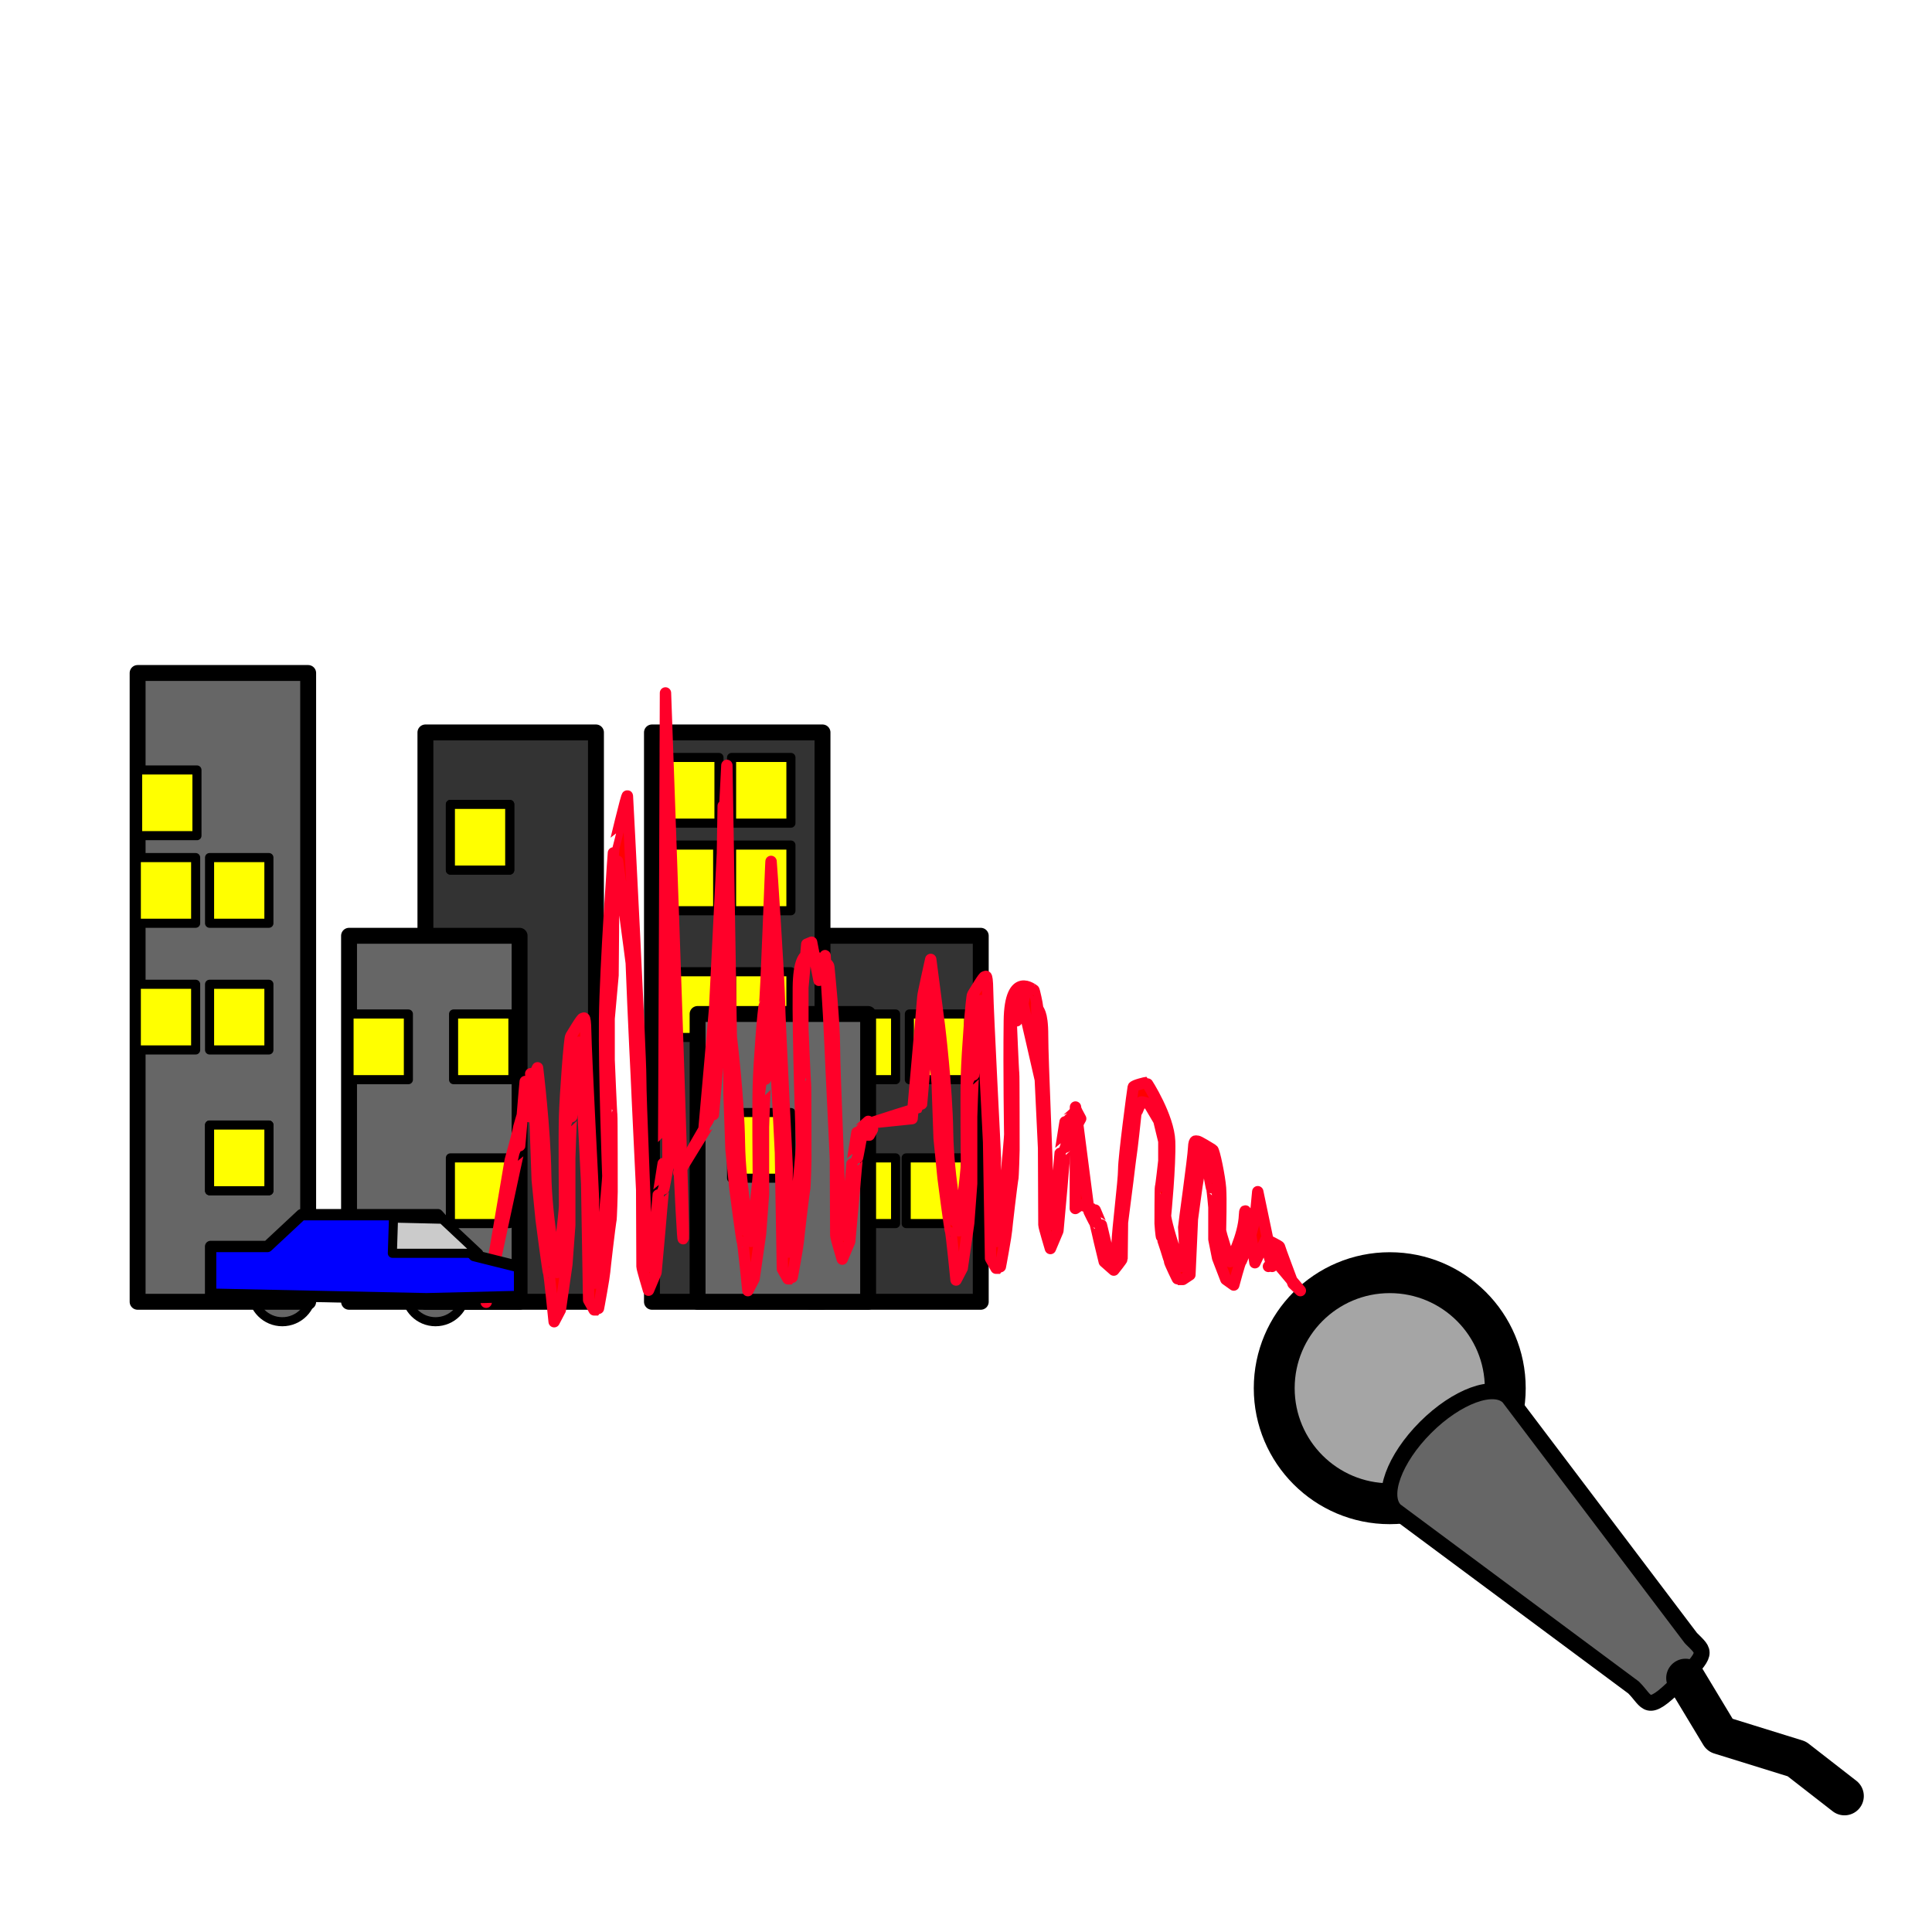 <?xml version="1.0" encoding="UTF-8" standalone="no"?>
<!DOCTYPE svg PUBLIC "-//W3C//DTD SVG 1.1//EN" "http://www.w3.org/Graphics/SVG/1.1/DTD/svg11.dtd">
<svg xmlns:xl="http://www.w3.org/1999/xlink" xmlns:dc="http://purl.org/dc/elements/1.1/" xmlns="http://www.w3.org/2000/svg" version="1.1" viewBox="0 0 850.394 850.394" width="850.394" height="850.394">
  <defs/>
  <g id="Concrete" stroke="none" fill="none" stroke-dasharray="none" stroke-opacity="1" fill-opacity="1">
    <title>Concrete</title>
    <g id="Concrete: Layer 1">
      <title>Layer 1</title>
      <g id="Graphic_49">
        <circle cx="124.263" cy="568.713" r="13.059" fill="#666"/>
        <circle cx="124.263" cy="568.713" r="13.059" stroke="black" stroke-linecap="round" stroke-linejoin="round" stroke-width="4"/>
      </g>
      <g id="Graphic_50">
        <circle cx="191.704" cy="568.713" r="13.059" fill="#666"/>
        <circle cx="191.704" cy="568.713" r="13.059" stroke="black" stroke-linecap="round" stroke-linejoin="round" stroke-width="4"/>
      </g>
      <g id="Graphic_21">
        <rect x="356.622" y="411.894" width="75.067" height="161.106" fill="#333"/>
        <rect x="356.622" y="411.894" width="75.067" height="161.106" stroke="black" stroke-linecap="round" stroke-linejoin="round" stroke-width="7"/>
      </g>
      <g id="Graphic_45">
        <rect x="368.092" y="446.318" width="26.118" height="28.916" fill="yellow"/>
        <rect x="368.092" y="446.318" width="26.118" height="28.916" stroke="black" stroke-linecap="round" stroke-linejoin="round" stroke-width="4"/>
      </g>
      <g id="Graphic_46">
        <rect x="368.092" y="509.659" width="26.118" height="28.916" fill="yellow"/>
        <rect x="368.092" y="509.659" width="26.118" height="28.916" stroke="black" stroke-linecap="round" stroke-linejoin="round" stroke-width="4"/>
      </g>
      <g id="Graphic_19">
        <rect x="187.254" y="322.391" width="75.067" height="250.609" fill="#333"/>
        <rect x="187.254" y="322.391" width="75.067" height="250.609" stroke="black" stroke-linecap="round" stroke-linejoin="round" stroke-width="7"/>
      </g>
      <g id="Graphic_17">
        <rect x="60.573" y="296.228" width="75.067" height="276.772" fill="#666"/>
        <rect x="60.573" y="296.228" width="75.067" height="276.772" stroke="black" stroke-linecap="round" stroke-linejoin="round" stroke-width="7"/>
      </g>
      <g id="Graphic_18">
        <rect x="153.637" y="411.894" width="75.067" height="161.106" fill="#666"/>
        <rect x="153.637" y="411.894" width="75.067" height="161.106" stroke="black" stroke-linecap="round" stroke-linejoin="round" stroke-width="7"/>
      </g>
      <g id="Graphic_20">
        <rect x="286.967" y="322.391" width="75.067" height="250.609" fill="#333"/>
        <rect x="286.967" y="322.391" width="75.067" height="250.609" stroke="black" stroke-linecap="round" stroke-linejoin="round" stroke-width="7"/>
      </g>
      <g id="Graphic_23">
        <rect x="60.573" y="338.914" width="26.118" height="28.916" fill="yellow"/>
        <rect x="60.573" y="338.914" width="26.118" height="28.916" stroke="black" stroke-linecap="round" stroke-linejoin="round" stroke-width="4"/>
      </g>
      <g id="Graphic_24">
        <rect x="60" y="377.47" width="26.118" height="28.916" fill="yellow"/>
        <rect x="60" y="377.47" width="26.118" height="28.916" stroke="black" stroke-linecap="round" stroke-linejoin="round" stroke-width="4"/>
      </g>
      <g id="Graphic_25">
        <rect x="60" y="433.237" width="26.118" height="28.916" fill="yellow"/>
        <rect x="60" y="433.237" width="26.118" height="28.916" stroke="black" stroke-linecap="round" stroke-linejoin="round" stroke-width="4"/>
      </g>
      <g id="Graphic_26">
        <rect x="92.243" y="433.237" width="26.118" height="28.916" fill="yellow"/>
        <rect x="92.243" y="433.237" width="26.118" height="28.916" stroke="black" stroke-linecap="round" stroke-linejoin="round" stroke-width="4"/>
      </g>
      <g id="Graphic_27">
        <rect x="92.243" y="377.47" width="26.118" height="28.916" fill="yellow"/>
        <rect x="92.243" y="377.47" width="26.118" height="28.916" stroke="black" stroke-linecap="round" stroke-linejoin="round" stroke-width="4"/>
      </g>
      <g id="Graphic_28">
        <rect x="92.243" y="495.201" width="26.118" height="28.916" fill="yellow"/>
        <rect x="92.243" y="495.201" width="26.118" height="28.916" stroke="black" stroke-linecap="round" stroke-linejoin="round" stroke-width="4"/>
      </g>
      <g id="Graphic_29">
        <rect x="92.243" y="495.201" width="26.118" height="28.916" fill="yellow"/>
        <rect x="92.243" y="495.201" width="26.118" height="28.916" stroke="black" stroke-linecap="round" stroke-linejoin="round" stroke-width="4"/>
      </g>
      <g id="Graphic_30">
        <rect x="153.637" y="446.318" width="26.118" height="28.916" fill="yellow"/>
        <rect x="153.637" y="446.318" width="26.118" height="28.916" stroke="black" stroke-linecap="round" stroke-linejoin="round" stroke-width="4"/>
      </g>
      <g id="Graphic_31">
        <rect x="198.244" y="509.659" width="26.118" height="28.916" fill="yellow"/>
        <rect x="198.244" y="509.659" width="26.118" height="28.916" stroke="black" stroke-linecap="round" stroke-linejoin="round" stroke-width="4"/>
      </g>
      <g id="Graphic_32">
        <rect x="199.647" y="446.318" width="26.118" height="28.916" fill="yellow"/>
        <rect x="199.647" y="446.318" width="26.118" height="28.916" stroke="black" stroke-linecap="round" stroke-linejoin="round" stroke-width="4"/>
      </g>
      <g id="Graphic_33">
        <rect x="198.244" y="354.061" width="26.118" height="28.916" fill="yellow"/>
        <rect x="198.244" y="354.061" width="26.118" height="28.916" stroke="black" stroke-linecap="round" stroke-linejoin="round" stroke-width="4"/>
      </g>
      <g id="Graphic_34">
        <rect x="198.244" y="354.061" width="26.118" height="28.916" fill="yellow"/>
        <rect x="198.244" y="354.061" width="26.118" height="28.916" stroke="black" stroke-linecap="round" stroke-linejoin="round" stroke-width="4"/>
      </g>
      <g id="Graphic_35">
        <rect x="290.345" y="333.406" width="26.118" height="28.916" fill="yellow"/>
        <rect x="290.345" y="333.406" width="26.118" height="28.916" stroke="black" stroke-linecap="round" stroke-linejoin="round" stroke-width="4"/>
      </g>
      <g id="Graphic_36">
        <rect x="289.773" y="371.962" width="26.118" height="28.916" fill="yellow"/>
        <rect x="289.773" y="371.962" width="26.118" height="28.916" stroke="black" stroke-linecap="round" stroke-linejoin="round" stroke-width="4"/>
      </g>
      <g id="Graphic_37">
        <rect x="289.773" y="427.729" width="26.118" height="28.916" fill="yellow"/>
        <rect x="289.773" y="427.729" width="26.118" height="28.916" stroke="black" stroke-linecap="round" stroke-linejoin="round" stroke-width="4"/>
      </g>
      <g id="Graphic_38">
        <rect x="322.016" y="427.729" width="26.118" height="28.916" fill="yellow"/>
        <rect x="322.016" y="427.729" width="26.118" height="28.916" stroke="black" stroke-linecap="round" stroke-linejoin="round" stroke-width="4"/>
      </g>
      <g id="Graphic_39">
        <rect x="322.016" y="371.962" width="26.118" height="28.916" fill="yellow"/>
        <rect x="322.016" y="371.962" width="26.118" height="28.916" stroke="black" stroke-linecap="round" stroke-linejoin="round" stroke-width="4"/>
      </g>
      <g id="Graphic_40">
        <rect x="322.016" y="489.693" width="26.118" height="28.916" fill="yellow"/>
        <rect x="322.016" y="489.693" width="26.118" height="28.916" stroke="black" stroke-linecap="round" stroke-linejoin="round" stroke-width="4"/>
      </g>
      <g id="Graphic_22">
        <rect x="307.051" y="446.318" width="75.067" height="126.682" fill="#666"/>
        <rect x="307.051" y="446.318" width="75.067" height="126.682" stroke="black" stroke-linecap="round" stroke-linejoin="round" stroke-width="7"/>
      </g>
      <g id="Graphic_41">
        <rect x="322.016" y="489.693" width="26.118" height="28.916" fill="yellow"/>
        <rect x="322.016" y="489.693" width="26.118" height="28.916" stroke="black" stroke-linecap="round" stroke-linejoin="round" stroke-width="4"/>
      </g>
      <g id="Graphic_42">
        <rect x="322.016" y="333.406" width="26.118" height="28.916" fill="yellow"/>
        <rect x="322.016" y="333.406" width="26.118" height="28.916" stroke="black" stroke-linecap="round" stroke-linejoin="round" stroke-width="4"/>
      </g>
      <g id="Graphic_44">
        <rect x="398.866" y="509.659" width="26.118" height="28.916" fill="yellow"/>
        <rect x="398.866" y="509.659" width="26.118" height="28.916" stroke="black" stroke-linecap="round" stroke-linejoin="round" stroke-width="4"/>
      </g>
      <g id="Graphic_43">
        <rect x="400.269" y="446.318" width="26.118" height="28.916" fill="yellow"/>
        <rect x="400.269" y="446.318" width="26.118" height="28.916" stroke="black" stroke-linecap="round" stroke-linejoin="round" stroke-width="4"/>
      </g>
      <g id="Graphic_10">
        <circle cx="611.713" cy="611.032" r="50.848" fill="#a5a5a5"/>
        <circle cx="611.713" cy="611.032" r="50.848" stroke="black" stroke-linecap="round" stroke-linejoin="round" stroke-width="18"/>
      </g>
      <g id="Graphic_9">
        <path d="M 664.012 614.947 L 744.286 721.049 C 750.686 727.449 752.188 727.236 738.416 741.008 C 724.645 754.779 725.444 749.168 719.045 742.769 L 614.116 664.843 C 607.716 658.443 613.699 642.073 627.471 628.301 C 641.242 614.53 657.613 608.547 664.012 614.947 Z" fill="#666"/>
        <path d="M 664.012 614.947 L 744.286 721.049 C 750.686 727.449 752.188 727.236 738.416 741.008 C 724.645 754.779 725.444 749.168 719.045 742.769 L 614.116 664.843 C 607.716 658.443 613.699 642.073 627.471 628.301 C 641.242 614.53 657.613 608.547 664.012 614.947 Z" stroke="black" stroke-linecap="round" stroke-linejoin="round" stroke-width="7"/>
      </g>
      <g id="Line_8">
        <path d="M 741.901 738.606 L 757.027 763.698 L 790.872 774.202 L 811.879 790.541" stroke="black" stroke-linecap="round" stroke-linejoin="round" stroke-width="17"/>
      </g>
      <g id="Graphic_5">
        <path d="M 572.372 568.095 L 569.129 564.996 C 569.129 564.996 563.183 549.191 563.183 548.78 C 563.183 548.369 557.237 545.536 557.237 545.536 L 552.373 555.807 C 552.373 555.807 548.153 525.36 547.788 534.811 C 547.424 544.262 541.415 555.357 541.415 555.357 C 541.415 555.357 537.227 543.029 537.227 541.386 C 537.227 539.742 537.591 527.826 537.227 522.894 C 536.862 517.964 534.495 506.458 533.767 506.047 C 533.038 505.636 527.211 501.938 527.029 502.349 C 526.847 502.76 525.572 500.705 525.39 505.225 C 525.208 509.745 521.019 539.331 521.019 540.153 C 521.019 540.975 523.023 567.273 518.288 553.713 C 513.553 540.153 513.007 535.222 513.007 535.222 C 513.007 535.222 515.192 513.033 514.828 502.349 C 514.464 491.665 504.812 476.461 504.63 476.461 C 504.448 476.461 498.985 477.694 498.803 478.516 C 498.621 479.338 494.615 509.334 494.615 514.676 C 494.615 520.018 491.883 540.975 491.701 547.549 C 491.519 554.124 489.516 554.124 488.787 554.124 C 488.059 554.124 484.781 538.509 484.599 538.509 C 484.417 538.509 482.05 532.346 481.868 532.346 C 481.685 532.346 475.676 530.291 475.676 530.291 L 473.309 531.935 L 473.388 487.272 L 479.318 533.167 C 479.318 533.167 481.685 538.098 481.868 538.098 C 482.05 538.098 483.871 546.317 483.871 546.317 L 486.056 555.357 L 490.244 559.055 C 490.244 559.055 493.886 554.535 493.886 554.124 C 493.886 553.713 494.068 538.098 494.068 538.098 L 496.436 519.607 C 496.436 519.607 497.71 508.923 497.893 508.102 C 498.075 507.28 499.896 491.254 499.896 490.843 C 499.896 490.432 502.081 485.501 502.263 485.09 C 502.445 484.679 505.723 485.912 505.723 485.912 L 510.093 493.309 L 512.279 502.349 L 512.279 510.978 C 512.279 510.978 511.004 522.484 510.822 522.484 C 510.64 522.484 510.64 538.509 510.64 538.509 C 510.64 538.509 511.004 544.262 511.368 544.673 C 511.732 545.084 514.828 554.946 514.828 555.357 C 514.828 555.768 518.288 563.164 518.47 563.164 C 518.652 563.164 520.655 563.164 520.655 563.164 L 523.751 561.11 L 524.479 545.084 C 524.479 545.084 524.844 537.277 524.844 536.866 C 524.844 536.455 526.847 522.073 526.847 522.073 L 529.214 507.28 L 531.217 511.8 C 531.217 511.8 533.22 523.305 533.402 523.305 C 533.585 523.305 534.313 531.113 534.313 531.524 C 534.313 531.935 534.313 545.495 534.313 545.495 L 535.952 553.713 L 539.594 563.164 L 543.054 565.63 C 543.054 565.63 545.785 555.357 546.15 555.357 C 546.514 555.357 550.338 544.262 550.338 544.262 L 552.523 536.044 L 553.616 524.538 L 559.94 554.726 L 559.94 555.807 L 558.318 557.428 C 558.318 557.428 559.758 557.017 559.94 557.428 C 560.122 557.839 558.136 551.482 558.318 551.482 C 558.501 551.482 572.372 568.095 572.372 568.095 Z" fill="red"/>
        <path d="M 572.372 568.095 L 569.129 564.996 C 569.129 564.996 563.183 549.191 563.183 548.78 C 563.183 548.369 557.237 545.536 557.237 545.536 L 552.373 555.807 C 552.373 555.807 548.153 525.36 547.788 534.811 C 547.424 544.262 541.415 555.357 541.415 555.357 C 541.415 555.357 537.227 543.029 537.227 541.386 C 537.227 539.742 537.591 527.826 537.227 522.894 C 536.862 517.964 534.495 506.458 533.767 506.047 C 533.038 505.636 527.211 501.938 527.029 502.349 C 526.847 502.76 525.572 500.705 525.39 505.225 C 525.208 509.745 521.019 539.331 521.019 540.153 C 521.019 540.975 523.023 567.273 518.288 553.713 C 513.553 540.153 513.007 535.222 513.007 535.222 C 513.007 535.222 515.192 513.033 514.828 502.349 C 514.464 491.665 504.812 476.461 504.63 476.461 C 504.448 476.461 498.985 477.694 498.803 478.516 C 498.621 479.338 494.615 509.334 494.615 514.676 C 494.615 520.018 491.883 540.975 491.701 547.549 C 491.519 554.124 489.516 554.124 488.787 554.124 C 488.059 554.124 484.781 538.509 484.599 538.509 C 484.417 538.509 482.05 532.346 481.868 532.346 C 481.685 532.346 475.676 530.291 475.676 530.291 L 473.309 531.935 L 473.388 487.272 L 479.318 533.167 C 479.318 533.167 481.685 538.098 481.868 538.098 C 482.05 538.098 483.871 546.317 483.871 546.317 L 486.056 555.357 L 490.244 559.055 C 490.244 559.055 493.886 554.535 493.886 554.124 C 493.886 553.713 494.068 538.098 494.068 538.098 L 496.436 519.607 C 496.436 519.607 497.71 508.923 497.893 508.102 C 498.075 507.28 499.896 491.254 499.896 490.843 C 499.896 490.432 502.081 485.501 502.263 485.09 C 502.445 484.679 505.723 485.912 505.723 485.912 L 510.093 493.309 L 512.279 502.349 L 512.279 510.978 C 512.279 510.978 511.004 522.484 510.822 522.484 C 510.64 522.484 510.64 538.509 510.64 538.509 C 510.64 538.509 511.004 544.262 511.368 544.673 C 511.732 545.084 514.828 554.946 514.828 555.357 C 514.828 555.768 518.288 563.164 518.47 563.164 C 518.652 563.164 520.655 563.164 520.655 563.164 L 523.751 561.11 L 524.479 545.084 C 524.479 545.084 524.844 537.277 524.844 536.866 C 524.844 536.455 526.847 522.073 526.847 522.073 L 529.214 507.28 L 531.217 511.8 C 531.217 511.8 533.22 523.305 533.402 523.305 C 533.585 523.305 534.313 531.113 534.313 531.524 C 534.313 531.935 534.313 545.495 534.313 545.495 L 535.952 553.713 L 539.594 563.164 L 543.054 565.63 C 543.054 565.63 545.785 555.357 546.15 555.357 C 546.514 555.357 550.338 544.262 550.338 544.262 L 552.523 536.044 L 553.616 524.538 L 559.94 554.726 L 559.94 555.807 L 558.318 557.428 C 558.318 557.428 559.758 557.017 559.94 557.428 C 560.122 557.839 558.136 551.482 558.318 551.482 C 558.501 551.482 572.372 568.095 572.372 568.095 Z" stroke="#ff0029" stroke-linecap="round" stroke-linejoin="round" stroke-width="5"/>
      </g>
      <g id="Graphic_4">
        <path d="M 298.771 516.268 L 309.855 497.049 C 309.855 497.049 314.582 444.198 314.582 443.331 C 314.582 442.465 319.944 336.891 319.944 336.891 L 321.887 456.328 C 321.887 456.328 325.181 483.186 325.467 503.114 C 325.754 523.042 330.481 546.435 330.481 546.435 C 330.481 546.435 333.775 520.442 333.775 516.977 C 333.775 513.511 333.488 488.385 333.775 477.988 C 334.061 467.591 335.923 443.331 336.496 442.465 C 337.069 441.599 339.26 378.186 339.403 379.053 C 339.546 379.919 342.942 431.202 343.085 440.732 C 343.228 450.263 346.522 512.645 346.522 514.377 C 346.522 516.11 344.947 571.561 348.671 542.969 C 352.395 514.377 352.825 503.98 352.825 503.98 C 352.825 503.98 351.106 457.194 351.392 434.667 C 351.679 412.14 360.341 422.295 360.484 422.295 C 360.627 422.295 364.665 423.806 364.808 425.538 C 364.951 427.271 367.291 449.396 367.291 460.66 C 367.291 471.923 369.44 516.11 369.583 529.973 C 369.726 543.836 371.302 543.836 371.874 543.836 C 372.447 543.836 375.026 510.912 375.169 510.912 C 375.312 510.912 377.174 497.916 377.317 497.916 C 377.461 497.916 382.187 493.583 382.187 493.583 L 384.049 497.049 L 382.617 499.648 L 379.322 499.648 C 379.322 499.648 377.461 510.045 377.317 510.045 C 377.174 510.045 375.742 527.374 375.742 527.374 L 374.023 546.435 L 370.729 554.232 C 370.729 554.232 367.864 544.702 367.864 543.836 C 367.864 542.969 367.721 510.045 367.721 510.045 L 365.859 471.057 C 365.859 471.057 364.856 448.53 364.713 446.797 C 364.57 445.064 363.187 421.54 363.187 420.674 C 363.187 419.807 360.627 432.351 360.484 431.484 C 360.341 430.618 357.241 414.728 357.241 414.728 L 355.116 415.606 L 353.398 434.667 L 353.398 452.862 C 353.398 452.862 354.4 477.122 354.543 477.122 C 354.687 477.122 354.687 510.912 354.687 510.912 C 354.687 510.912 354.4 523.042 354.114 523.908 C 353.827 524.774 351.392 545.568 351.392 546.435 C 351.392 547.301 348.671 562.897 348.528 562.897 C 348.384 562.897 346.809 562.897 346.809 562.897 L 344.374 558.565 L 343.801 524.774 C 343.801 524.774 343.515 508.312 343.515 507.446 C 343.515 506.58 341.939 476.255 341.939 476.255 L 339.403 395.269 L 339.403 389.323 C 339.403 389.323 336.926 478.854 336.783 478.854 C 336.639 478.854 336.067 495.316 336.067 496.183 C 336.067 497.049 336.067 525.641 336.067 525.641 L 334.777 542.969 L 331.913 562.897 L 329.191 568.095 C 329.191 568.095 327.043 546.435 326.756 546.435 C 326.47 546.435 323.462 523.042 323.462 523.042 L 321.743 505.713 L 320.884 481.454 L 319.944 357.972 L 318.323 354.729 L 316.873 443.331 C 316.873 443.331 316.587 461.526 316.444 462.392 C 316.301 463.259 314.009 491.851 313.866 491.851 C 313.722 491.851 298.771 516.268 298.771 516.268 Z" fill="red"/>
        <path d="M 298.771 516.268 L 309.855 497.049 C 309.855 497.049 314.582 444.198 314.582 443.331 C 314.582 442.465 319.944 336.891 319.944 336.891 L 321.887 456.328 C 321.887 456.328 325.181 483.186 325.467 503.114 C 325.754 523.042 330.481 546.435 330.481 546.435 C 330.481 546.435 333.775 520.442 333.775 516.977 C 333.775 513.511 333.488 488.385 333.775 477.988 C 334.061 467.591 335.923 443.331 336.496 442.465 C 337.069 441.599 339.26 378.186 339.403 379.053 C 339.546 379.919 342.942 431.202 343.085 440.732 C 343.228 450.263 346.522 512.645 346.522 514.377 C 346.522 516.11 344.947 571.561 348.671 542.969 C 352.395 514.377 352.825 503.98 352.825 503.98 C 352.825 503.98 351.106 457.194 351.392 434.667 C 351.679 412.14 360.341 422.295 360.484 422.295 C 360.627 422.295 364.665 423.806 364.808 425.538 C 364.951 427.271 367.291 449.396 367.291 460.66 C 367.291 471.923 369.44 516.11 369.583 529.973 C 369.726 543.836 371.302 543.836 371.874 543.836 C 372.447 543.836 375.026 510.912 375.169 510.912 C 375.312 510.912 377.174 497.916 377.317 497.916 C 377.461 497.916 382.187 493.583 382.187 493.583 L 384.049 497.049 L 382.617 499.648 L 379.322 499.648 C 379.322 499.648 377.461 510.045 377.317 510.045 C 377.174 510.045 375.742 527.374 375.742 527.374 L 374.023 546.435 L 370.729 554.232 C 370.729 554.232 367.864 544.702 367.864 543.836 C 367.864 542.969 367.721 510.045 367.721 510.045 L 365.859 471.057 C 365.859 471.057 364.856 448.53 364.713 446.797 C 364.57 445.064 363.187 421.54 363.187 420.674 C 363.187 419.807 360.627 432.351 360.484 431.484 C 360.341 430.618 357.241 414.728 357.241 414.728 L 355.116 415.606 L 353.398 434.667 L 353.398 452.862 C 353.398 452.862 354.4 477.122 354.543 477.122 C 354.687 477.122 354.687 510.912 354.687 510.912 C 354.687 510.912 354.4 523.042 354.114 523.908 C 353.827 524.774 351.392 545.568 351.392 546.435 C 351.392 547.301 348.671 562.897 348.528 562.897 C 348.384 562.897 346.809 562.897 346.809 562.897 L 344.374 558.565 L 343.801 524.774 C 343.801 524.774 343.515 508.312 343.515 507.446 C 343.515 506.58 341.939 476.255 341.939 476.255 L 339.403 395.269 L 339.403 389.323 C 339.403 389.323 336.926 478.854 336.783 478.854 C 336.639 478.854 336.067 495.316 336.067 496.183 C 336.067 497.049 336.067 525.641 336.067 525.641 L 334.777 542.969 L 331.913 562.897 L 329.191 568.095 C 329.191 568.095 327.043 546.435 326.756 546.435 C 326.47 546.435 323.462 523.042 323.462 523.042 L 321.743 505.713 L 320.884 481.454 L 319.944 357.972 L 318.323 354.729 L 316.873 443.331 C 316.873 443.331 316.587 461.526 316.444 462.392 C 316.301 463.259 314.009 491.851 313.866 491.851 C 313.722 491.851 298.771 516.268 298.771 516.268 Z" stroke="#ff0029" stroke-linecap="round" stroke-linejoin="round" stroke-width="5"/>
      </g>
      <g id="Graphic_3">
        <path d="M 383.542 494.225 L 401.479 492.377 C 401.479 492.377 406.205 439.526 406.205 438.659 C 406.205 437.793 409.672 422.295 409.672 422.295 L 413.51 451.656 C 413.51 451.656 416.804 478.515 417.091 498.442 C 417.377 518.37 422.104 541.763 422.104 541.763 C 422.104 541.763 425.398 515.77 425.398 512.305 C 425.398 508.839 425.112 483.713 425.398 473.316 C 425.685 462.919 427.547 438.659 428.12 437.793 C 428.693 436.927 433.276 429.129 433.419 429.995 C 433.563 430.862 434.565 426.53 434.708 436.06 C 434.852 445.591 438.146 507.973 438.146 509.705 C 438.146 511.438 436.57 566.889 440.294 538.297 C 444.018 509.705 444.448 499.308 444.448 499.308 C 444.448 499.308 443.98 471.849 444.266 449.322 C 444.553 426.795 454.934 435.809 455.077 435.809 C 455.22 435.809 456.555 441.643 456.699 443.376 C 456.842 445.109 458.915 444.724 458.915 455.988 C 458.915 467.251 461.063 511.438 461.206 525.301 C 461.349 539.164 462.925 539.164 463.498 539.164 C 464.071 539.164 466.649 506.24 466.792 506.24 C 466.936 506.24 468.798 493.244 468.941 493.244 C 469.084 493.244 473.811 488.912 473.811 488.912 L 475.673 492.377 L 474.24 494.976 L 470.946 494.976 C 470.946 494.976 469.084 505.373 468.941 505.373 C 468.798 505.373 467.365 522.702 467.365 522.702 L 465.646 541.763 L 462.352 549.561 C 462.352 549.561 459.488 540.03 459.488 539.164 C 459.488 538.297 459.344 505.373 459.344 505.373 L 457.482 466.385 C 457.482 466.385 456.48 443.858 456.336 442.125 C 456.193 440.392 456.699 456.134 456.699 455.268 C 456.699 454.401 457.923 475.593 457.78 474.727 C 457.636 473.86 450.212 441.754 450.212 441.754 L 451.834 434.187 L 447.51 449.322 L 445.021 448.19 C 445.021 448.19 446.024 472.45 446.167 472.45 C 446.31 472.45 446.31 506.24 446.31 506.24 C 446.31 506.24 446.024 518.37 445.737 519.236 C 445.451 520.102 443.016 540.896 443.016 541.763 C 443.016 542.629 440.294 558.225 440.151 558.225 C 440.008 558.225 438.432 558.225 438.432 558.225 L 435.998 553.893 L 435.425 520.102 C 435.425 520.102 435.138 503.641 435.138 502.774 C 435.138 501.908 433.563 471.583 433.563 471.583 L 431.701 440.392 L 430.125 449.923 C 430.125 449.923 428.549 474.183 428.406 474.183 C 428.263 474.183 427.69 490.644 427.69 491.511 C 427.69 492.377 427.69 520.969 427.69 520.969 L 426.401 538.297 L 423.536 558.225 L 420.815 563.423 C 420.815 563.423 418.666 541.763 418.38 541.763 C 418.094 541.763 415.086 518.37 415.086 518.37 L 413.367 501.041 L 412.507 476.782 L 410.502 454.255 L 410.502 430.862 L 408.497 438.659 C 408.497 438.659 408.211 456.854 408.067 457.721 C 407.924 458.587 405.632 487.179 405.489 487.179 C 405.346 487.179 383.542 494.225 383.542 494.225 Z" fill="red"/>
        <path d="M 383.542 494.225 L 401.479 492.377 C 401.479 492.377 406.205 439.526 406.205 438.659 C 406.205 437.793 409.672 422.295 409.672 422.295 L 413.51 451.656 C 413.51 451.656 416.804 478.515 417.091 498.442 C 417.377 518.37 422.104 541.763 422.104 541.763 C 422.104 541.763 425.398 515.77 425.398 512.305 C 425.398 508.839 425.112 483.713 425.398 473.316 C 425.685 462.919 427.547 438.659 428.12 437.793 C 428.693 436.927 433.276 429.129 433.419 429.995 C 433.563 430.862 434.565 426.53 434.708 436.06 C 434.852 445.591 438.146 507.973 438.146 509.705 C 438.146 511.438 436.57 566.889 440.294 538.297 C 444.018 509.705 444.448 499.308 444.448 499.308 C 444.448 499.308 443.98 471.849 444.266 449.322 C 444.553 426.795 454.934 435.809 455.077 435.809 C 455.22 435.809 456.555 441.643 456.699 443.376 C 456.842 445.109 458.915 444.724 458.915 455.988 C 458.915 467.251 461.063 511.438 461.206 525.301 C 461.349 539.164 462.925 539.164 463.498 539.164 C 464.071 539.164 466.649 506.24 466.792 506.24 C 466.936 506.24 468.798 493.244 468.941 493.244 C 469.084 493.244 473.811 488.912 473.811 488.912 L 475.673 492.377 L 474.24 494.976 L 470.946 494.976 C 470.946 494.976 469.084 505.373 468.941 505.373 C 468.798 505.373 467.365 522.702 467.365 522.702 L 465.646 541.763 L 462.352 549.561 C 462.352 549.561 459.488 540.03 459.488 539.164 C 459.488 538.297 459.344 505.373 459.344 505.373 L 457.482 466.385 C 457.482 466.385 456.48 443.858 456.336 442.125 C 456.193 440.392 456.699 456.134 456.699 455.268 C 456.699 454.401 457.923 475.593 457.78 474.727 C 457.636 473.86 450.212 441.754 450.212 441.754 L 451.834 434.187 L 447.51 449.322 L 445.021 448.19 C 445.021 448.19 446.024 472.45 446.167 472.45 C 446.31 472.45 446.31 506.24 446.31 506.24 C 446.31 506.24 446.024 518.37 445.737 519.236 C 445.451 520.102 443.016 540.896 443.016 541.763 C 443.016 542.629 440.294 558.225 440.151 558.225 C 440.008 558.225 438.432 558.225 438.432 558.225 L 435.998 553.893 L 435.425 520.102 C 435.425 520.102 435.138 503.641 435.138 502.774 C 435.138 501.908 433.563 471.583 433.563 471.583 L 431.701 440.392 L 430.125 449.923 C 430.125 449.923 428.549 474.183 428.406 474.183 C 428.263 474.183 427.69 490.644 427.69 491.511 C 427.69 492.377 427.69 520.969 427.69 520.969 L 426.401 538.297 L 423.536 558.225 L 420.815 563.423 C 420.815 563.423 418.666 541.763 418.38 541.763 C 418.094 541.763 415.086 518.37 415.086 518.37 L 413.367 501.041 L 412.507 476.782 L 410.502 454.255 L 410.502 430.862 L 408.497 438.659 C 408.497 438.659 408.211 456.854 408.067 457.721 C 407.924 458.587 405.632 487.179 405.489 487.179 C 405.346 487.179 383.542 494.225 383.542 494.225 Z" stroke="#ff0029" stroke-linecap="round" stroke-linejoin="round" stroke-width="5"/>
      </g>
      <g id="Graphic_2">
        <path d="M 214 573.216 L 224.577 510.726 C 224.577 510.726 228.054 498.296 228.054 497.429 C 228.054 496.563 235.621 472.024 235.621 472.024 L 236.608 470.004 C 236.608 470.004 239.903 496.863 240.189 516.791 C 240.475 536.718 245.202 560.112 245.202 560.112 C 245.202 560.112 248.496 534.119 248.496 530.654 C 248.496 527.188 248.21 502.062 248.496 491.665 C 248.783 481.268 250.645 457.008 251.218 456.142 C 251.791 455.275 256.374 447.478 256.517 448.344 C 256.661 449.21 257.663 444.878 257.807 454.409 C 257.95 463.94 261.244 526.321 261.244 528.054 C 261.244 529.787 259.669 585.238 263.393 556.646 C 267.117 528.054 267.546 517.657 267.546 517.657 C 267.546 517.657 265.827 470.871 266.114 448.344 C 266.4 425.817 270.072 373.107 270.215 373.107 C 270.358 373.107 276.018 348.672 276.161 350.405 C 276.304 352.137 282.013 463.073 282.013 474.337 C 282.013 485.6 284.161 529.787 284.304 543.65 C 284.448 557.512 286.023 557.512 286.596 557.512 C 287.169 557.512 289.747 524.589 289.89 524.589 C 290.034 524.589 291.896 511.592 292.039 511.592 C 292.182 511.592 292.918 305 292.918 305 C 292.918 305 305.576 653.963 298.771 510.726 C 291.966 367.488 292.918 315.811 292.918 315.811 L 294.044 513.325 C 294.044 513.325 292.182 523.722 292.039 523.722 C 291.896 523.722 290.463 541.05 290.463 541.05 L 288.745 560.112 L 285.45 567.909 C 285.45 567.909 282.586 558.379 282.586 557.512 C 282.586 556.646 282.442 523.722 282.442 523.722 L 280.58 484.733 C 280.58 484.733 279.578 462.207 279.435 460.474 C 279.291 458.741 277.859 424.951 277.859 424.084 C 277.859 423.218 271.98 379.919 271.837 379.053 C 271.694 378.186 270.215 384.999 270.215 384.999 L 269.838 429.283 L 268.119 448.344 L 268.119 466.539 C 268.119 466.539 269.122 490.798 269.265 490.798 C 269.408 490.798 269.408 524.589 269.408 524.589 C 269.408 524.589 269.122 536.718 268.835 537.585 C 268.549 538.451 266.114 559.245 266.114 560.112 C 266.114 560.978 263.393 576.573 263.249 576.573 C 263.106 576.573 261.531 576.573 261.531 576.573 L 259.096 572.241 L 258.523 538.451 C 258.523 538.451 258.236 521.989 258.236 521.123 C 258.236 520.256 256.661 489.932 256.661 489.932 L 254.799 458.741 L 253.223 468.272 C 253.223 468.272 251.648 492.531 251.504 492.531 C 251.361 492.531 250.788 508.993 250.788 509.86 C 250.788 510.726 250.788 539.318 250.788 539.318 L 249.499 556.646 L 246.634 576.573 L 243.913 581.772 C 243.913 581.772 241.765 560.112 241.478 560.112 C 241.192 560.112 238.184 536.718 238.184 536.718 L 236.465 519.39 L 235.606 495.13 L 233.6 472.604 L 237.243 476.348 L 232.919 491.483 C 232.919 491.483 231.309 475.203 231.165 476.069 C 231.022 476.936 228.73 505.527 228.587 505.527 C 228.444 505.527 214 573.216 214 573.216 Z" fill="red"/>
        <path d="M 214 573.216 L 224.577 510.726 C 224.577 510.726 228.054 498.296 228.054 497.429 C 228.054 496.563 235.621 472.024 235.621 472.024 L 236.608 470.004 C 236.608 470.004 239.903 496.863 240.189 516.791 C 240.475 536.718 245.202 560.112 245.202 560.112 C 245.202 560.112 248.496 534.119 248.496 530.654 C 248.496 527.188 248.21 502.062 248.496 491.665 C 248.783 481.268 250.645 457.008 251.218 456.142 C 251.791 455.275 256.374 447.478 256.517 448.344 C 256.661 449.21 257.663 444.878 257.807 454.409 C 257.95 463.94 261.244 526.321 261.244 528.054 C 261.244 529.787 259.669 585.238 263.393 556.646 C 267.117 528.054 267.546 517.657 267.546 517.657 C 267.546 517.657 265.827 470.871 266.114 448.344 C 266.4 425.817 270.072 373.107 270.215 373.107 C 270.358 373.107 276.018 348.672 276.161 350.405 C 276.304 352.137 282.013 463.073 282.013 474.337 C 282.013 485.6 284.161 529.787 284.304 543.65 C 284.448 557.512 286.023 557.512 286.596 557.512 C 287.169 557.512 289.747 524.589 289.89 524.589 C 290.034 524.589 291.896 511.592 292.039 511.592 C 292.182 511.592 292.918 305 292.918 305 C 292.918 305 305.576 653.963 298.771 510.726 C 291.966 367.488 292.918 315.811 292.918 315.811 L 294.044 513.325 C 294.044 513.325 292.182 523.722 292.039 523.722 C 291.896 523.722 290.463 541.05 290.463 541.05 L 288.745 560.112 L 285.45 567.909 C 285.45 567.909 282.586 558.379 282.586 557.512 C 282.586 556.646 282.442 523.722 282.442 523.722 L 280.58 484.733 C 280.58 484.733 279.578 462.207 279.435 460.474 C 279.291 458.741 277.859 424.951 277.859 424.084 C 277.859 423.218 271.98 379.919 271.837 379.053 C 271.694 378.186 270.215 384.999 270.215 384.999 L 269.838 429.283 L 268.119 448.344 L 268.119 466.539 C 268.119 466.539 269.122 490.798 269.265 490.798 C 269.408 490.798 269.408 524.589 269.408 524.589 C 269.408 524.589 269.122 536.718 268.835 537.585 C 268.549 538.451 266.114 559.245 266.114 560.112 C 266.114 560.978 263.393 576.573 263.249 576.573 C 263.106 576.573 261.531 576.573 261.531 576.573 L 259.096 572.241 L 258.523 538.451 C 258.523 538.451 258.236 521.989 258.236 521.123 C 258.236 520.256 256.661 489.932 256.661 489.932 L 254.799 458.741 L 253.223 468.272 C 253.223 468.272 251.648 492.531 251.504 492.531 C 251.361 492.531 250.788 508.993 250.788 509.86 C 250.788 510.726 250.788 539.318 250.788 539.318 L 249.499 556.646 L 246.634 576.573 L 243.913 581.772 C 243.913 581.772 241.765 560.112 241.478 560.112 C 241.192 560.112 238.184 536.718 238.184 536.718 L 236.465 519.39 L 235.606 495.13 L 233.6 472.604 L 237.243 476.348 L 232.919 491.483 C 232.919 491.483 231.309 475.203 231.165 476.069 C 231.022 476.936 228.73 505.527 228.587 505.527 C 228.444 505.527 214 573.216 214 573.216 Z" stroke="#ff0029" stroke-linecap="round" stroke-linejoin="round" stroke-width="5"/>
      </g>
      <g id="Graphic_47">
        <path d="M 92.704 569.654 L 92.704 548.654 L 117.704 548.654 L 132.704 534.654 L 192.704 534.654 L 208.704 552.654 L 228.704 557.654 L 228.704 570.654 L 187.704 571.654 Z" fill="blue"/>
        <path d="M 92.704 569.654 L 92.704 548.654 L 117.704 548.654 L 132.704 534.654 L 192.704 534.654 L 208.704 552.654 L 228.704 557.654 L 228.704 570.654 L 187.704 571.654 Z" stroke="black" stroke-linecap="round" stroke-linejoin="round" stroke-width="5"/>
      </g>
      <g id="Graphic_48">
        <path d="M 194.704 536.654 L 173.204 536.154 L 172.704 551.654 L 210.704 551.654 Z" fill="#cbcbcb"/>
        <path d="M 194.704 536.654 L 173.204 536.154 L 172.704 551.654 L 210.704 551.654 Z" stroke="black" stroke-linecap="round" stroke-linejoin="round" stroke-width="4"/>
      </g>
    </g>
  </g>
</svg>
